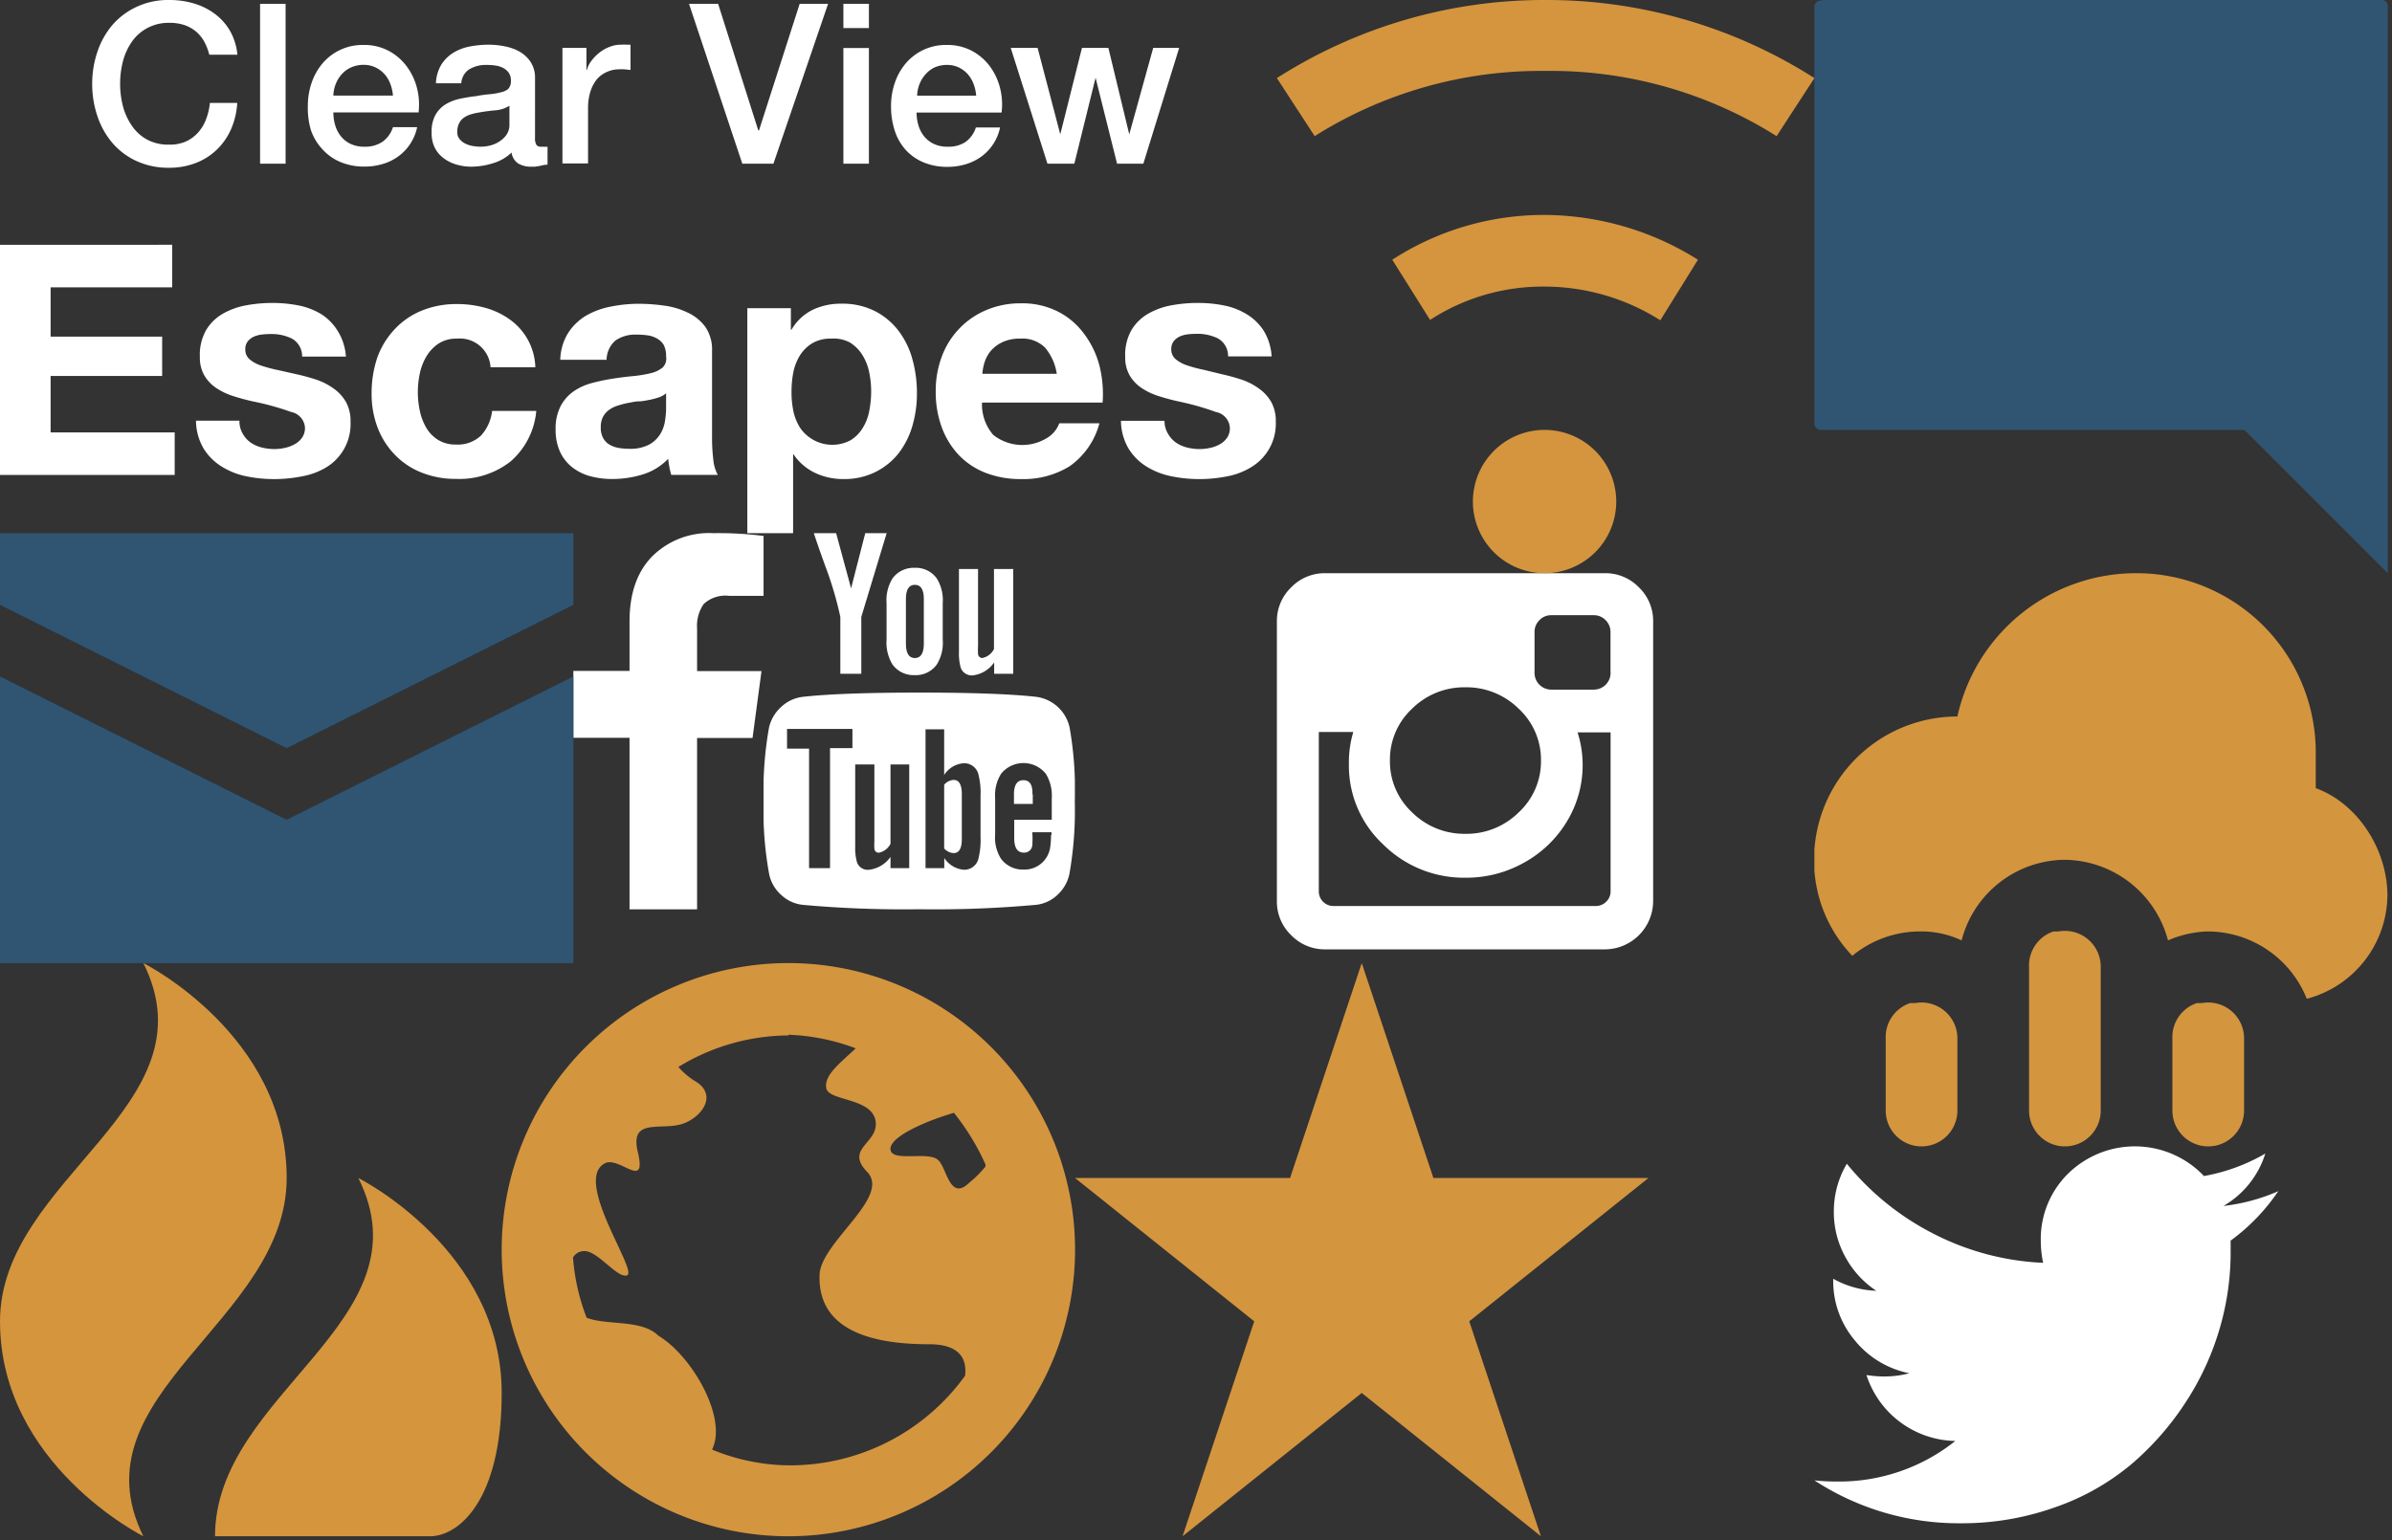 <?xml version="1.0" encoding="utf-8"?><!DOCTYPE svg PUBLIC "-//W3C//DTD SVG 1.1//EN" "http://www.w3.org/Graphics/SVG/1.1/DTD/svg11.dtd"><svg width="267" height="172" viewBox="0 0 267 172" xmlns="http://www.w3.org/2000/svg" xmlns:xlink="http://www.w3.org/1999/xlink"><rect x="0" y="0" width="267" height="172" fill="#333333" stroke="none"/><svg width="142.528" height="59.531" viewBox="0 0 142.528 59.531" id="clear-view-escapes" xmlns="http://www.w3.org/2000/svg"><title>clear-view-escapes</title><path fill="#FFF" d="M19.22 27.33v4.75H5.65v5.51H18.1v4.391H5.65v6.301H19.5v4.75H0v-25.7l19.22-.002zM27.08 48.4c.215.395.517.735.88 1 .376.26.797.449 1.24.561.479.121.968.182 1.46.18.38-.004.759-.047 1.13-.131a3.887 3.887 0 0 0 1.08-.398c.338-.182.629-.438.852-.75.224-.334.336-.729.318-1.131a1.904 1.904 0 0 0-1.53-1.729 30.55 30.55 0 0 0-4.3-1.188 24.627 24.627 0 0 1-2.18-.59 7.426 7.426 0 0 1-1.89-.9 4.35 4.35 0 0 1-1.33-1.4 3.987 3.987 0 0 1-.5-2.068 5.584 5.584 0 0 1 .698-3 5.152 5.152 0 0 1 1.852-1.82 8.156 8.156 0 0 1 2.59-.94 16.057 16.057 0 0 1 3-.27c.984-.001 1.966.096 2.93.29a7.77 7.77 0 0 1 2.54 1 5.833 5.833 0 0 1 1.802 1.88c.521.854.827 1.821.89 2.819h-4.89a2.242 2.242 0 0 0-1.12-2 5.134 5.134 0 0 0-2.37-.52 8.94 8.94 0 0 0-.94.049c-.315.03-.627.107-.92.23-.271.117-.51.295-.7.52-.204.262-.307.59-.29.92-.014.432.17.844.5 1.121a3.9 3.9 0 0 0 1.312.699c.605.199 1.225.363 1.85.49l2.182.49c.735.164 1.464.369 2.18.608a7.258 7.258 0 0 1 1.89 1 4.64 4.64 0 0 1 1.33 1.479c.354.67.526 1.423.5 2.181a5.644 5.644 0 0 1-2.66 5.069 7.897 7.897 0 0 1-2.738 1.031c-1.024.204-2.066.31-3.11.31a15.346 15.346 0 0 1-3.17-.32 8.251 8.251 0 0 1-2.72-1.09 6.155 6.155 0 0 1-2-2 6.233 6.233 0 0 1-.852-3.108h4.852c-.018.496.107.99.352 1.426zM50.99 37.811a3.581 3.581 0 0 0-2.05.561 4.43 4.43 0 0 0-1.352 1.439 6.159 6.159 0 0 0-.738 1.938 10.424 10.424 0 0 0-.21 2.062c.003.672.072 1.342.21 2 .131.664.366 1.301.698 1.891a3.994 3.994 0 0 0 1.312 1.389c.6.372 1.295.561 2 .541a3.754 3.754 0 0 0 2.83-1 4.872 4.872 0 0 0 1.24-2.75h4.93a8.435 8.435 0 0 1-2.88 5.65 9.285 9.285 0 0 1-6.08 1.938 10.154 10.154 0 0 1-3.83-.7 8.452 8.452 0 0 1-3-2 8.9 8.9 0 0 1-1.91-3 10.435 10.435 0 0 1-.68-3.83 12.395 12.395 0 0 1 .63-4 9.015 9.015 0 0 1 1.898-3.129 8.512 8.512 0 0 1 3-2.101 10.186 10.186 0 0 1 4-.76 11.543 11.543 0 0 1 3.19.43 8.515 8.515 0 0 1 2.73 1.31 6.784 6.784 0 0 1 2.828 5.311h-5a3.427 3.427 0 0 0-3.645-3.199c-.038 0-.079.005-.121.009zM62.54 40.141a5.932 5.932 0 0 1 .9-3 6.116 6.116 0 0 1 2-1.91 8.82 8.82 0 0 1 2.75-1 15.7 15.7 0 0 1 3.08-.312c.95.002 1.897.069 2.84.201a8.589 8.589 0 0 1 2.63.771 5.164 5.164 0 0 1 1.98 1.59c.539.801.807 1.754.76 2.721v9.68c-.003.805.043 1.609.14 2.41.044.605.214 1.193.5 1.729h-5.19a6.459 6.459 0 0 1-.21-.879 7.946 7.946 0 0 1-.132-.921 6.633 6.633 0 0 1-2.868 1.761 11.533 11.533 0 0 1-3.382.5 9.138 9.138 0 0 1-2.479-.32 5.652 5.652 0 0 1-2-1 4.713 4.713 0 0 1-1.352-1.729 5.885 5.885 0 0 1-.487-2.481 5.41 5.41 0 0 1 .56-2.611 4.672 4.672 0 0 1 1.44-1.639 6.428 6.428 0 0 1 2-.92 21.348 21.348 0 0 1 2.29-.49 39.502 39.502 0 0 1 2.27-.291 13.926 13.926 0 0 0 2-.319c.498-.105.966-.32 1.37-.63a1.38 1.38 0 0 0 .4-1.239 2.711 2.711 0 0 0-.271-1.312 2.004 2.004 0 0 0-.72-.688 2.787 2.787 0 0 0-1-.359 8.583 8.583 0 0 0-1.28-.092 3.903 3.903 0 0 0-2.37.649 2.894 2.894 0 0 0-1 2.16h-5.17l.001-.03zm11.8 3.778a2.284 2.284 0 0 1-.81.451c-.327.11-.661.2-1 .271-.41.069-.81.17-1.2.17-.39 0-.82.108-1.22.18-.383.072-.76.17-1.13.291a3.319 3.319 0 0 0-1 .488 2.29 2.29 0 0 0-.67.771 2.444 2.444 0 0 0-.25 1.189c-.015.397.071.793.25 1.149.156.304.392.558.68.74a2.9 2.9 0 0 0 1 .379c.393.074.791.11 1.19.11a4.516 4.516 0 0 0 2.34-.5 3.365 3.365 0 0 0 1.22-1.211c.255-.437.421-.918.49-1.42.062-.387.103-.776.12-1.17v-1.891l-.01.003zM88.28 34.41v2.4h.07a5.633 5.633 0 0 1 2.37-2.222 7.323 7.323 0 0 1 3.17-.68 8.076 8.076 0 0 1 3.778.83 7.773 7.773 0 0 1 2.63 2.2 9.303 9.303 0 0 1 1.552 3.189c.338 1.238.506 2.516.5 3.801a12.82 12.82 0 0 1-.5 3.6 9.196 9.196 0 0 1-1.53 3.06 7.575 7.575 0 0 1-2.6 2.111 7.72 7.72 0 0 1-3.58.789 7.258 7.258 0 0 1-3.182-.699 6.034 6.034 0 0 1-2.39-2.07h-.04v8.82h-5.11V34.41h4.862zm6.64 14.759a4.079 4.079 0 0 0 1.36-1.358c.363-.578.614-1.22.74-1.892.146-.724.219-1.461.22-2.199a10.364 10.364 0 0 0-.23-2.2 5.835 5.835 0 0 0-.77-1.92 4.338 4.338 0 0 0-1.39-1.369 3.85 3.85 0 0 0-2.08-.42 3.933 3.933 0 0 0-2.11.52 4.223 4.223 0 0 0-1.37 1.352 5.661 5.661 0 0 0-.74 1.908 11.19 11.19 0 0 0-.198 2.221c-.003.739.073 1.478.229 2.199.147.641.405 1.249.76 1.801a4.357 4.357 0 0 0 5.579 1.357zM110.87 48.561a5.243 5.243 0 0 0 6 .34 3.208 3.208 0 0 0 1.37-1.642h4.48a8.543 8.543 0 0 1-3.312 4.791 9.748 9.748 0 0 1-5.4 1.439 10.657 10.657 0 0 1-4-.699 8.263 8.263 0 0 1-3-2 9.03 9.03 0 0 1-1.89-3.09 11.37 11.37 0 0 1-.67-4 10.842 10.842 0 0 1 .68-3.892 8.997 8.997 0 0 1 4.95-5.18 9.619 9.619 0 0 1 3.87-.76 8.812 8.812 0 0 1 4.14.92 8.23 8.23 0 0 1 2.9 2.459 10.134 10.134 0 0 1 1.73 3.561c.338 1.353.46 2.75.358 4.142h-13.46a5.183 5.183 0 0 0 1.254 3.611zm5.78-9.75a3.586 3.586 0 0 0-2.79-1 4.437 4.437 0 0 0-2 .409c-.5.236-.942.578-1.3 1a3.789 3.789 0 0 0-.682 1.3 5.951 5.951 0 0 0-.229 1.221h8.31a5.896 5.896 0 0 0-1.309-2.93zM130.36 48.4c.215.395.516.735.88 1 .376.26.796.449 1.24.561.477.121.968.182 1.46.18.38-.004.759-.047 1.13-.131a3.887 3.887 0 0 0 1.08-.398 2.48 2.48 0 0 0 .81-.721 1.88 1.88 0 0 0 .32-1.131 1.911 1.911 0 0 0-1.56-1.76 30.554 30.554 0 0 0-4.222-1.189 25.426 25.426 0 0 1-2.18-.59 7.393 7.393 0 0 1-1.89-.9 4.347 4.347 0 0 1-1.33-1.399 3.988 3.988 0 0 1-.5-2.069 5.593 5.593 0 0 1 .698-3 5.181 5.181 0 0 1 1.852-1.819 8.156 8.156 0 0 1 2.59-.94 16.142 16.142 0 0 1 3-.27c.983-.002 1.966.096 2.93.289a7.815 7.815 0 0 1 2.54 1 5.883 5.883 0 0 1 1.852 1.82 6.14 6.14 0 0 1 .88 2.86h-4.86a2.24 2.24 0 0 0-1.12-2 5.114 5.114 0 0 0-2.37-.521c-.312 0-.627.017-.938.049a3.116 3.116 0 0 0-.92.23 1.895 1.895 0 0 0-.7.52 1.38 1.38 0 0 0-.29.921c-.015.431.17.844.5 1.12a3.87 3.87 0 0 0 1.311.699 16.37 16.37 0 0 0 1.851.49l2.1.51c.737.166 1.466.369 2.182.609a7.228 7.228 0 0 1 1.89 1c.545.393.999.896 1.33 1.48.354.67.527 1.422.5 2.18a5.652 5.652 0 0 1-2.68 5.041 7.9 7.9 0 0 1-2.722 1.061c-1.022.204-2.064.31-3.108.31a15.339 15.339 0 0 1-3.17-.32 8.313 8.313 0 0 1-2.75-1.08 6.175 6.175 0 0 1-2-2 6.23 6.23 0 0 1-.852-3.108h4.86c-.006.495.125.984.376 1.416zM23.36 6.1a6.408 6.408 0 0 0-.55-1.43 4.013 4.013 0 0 0-.9-1.12 4 4 0 0 0-1.29-.74 5.117 5.117 0 0 0-1.71-.26 4.996 4.996 0 0 0-2.46.58 4.838 4.838 0 0 0-1.729 1.53 6.873 6.873 0 0 0-1 2.19 10.148 10.148 0 0 0 0 5 6.873 6.873 0 0 0 1 2.19 4.842 4.842 0 0 0 1.688 1.54 4.998 4.998 0 0 0 2.46.57 4.458 4.458 0 0 0 1.852-.34 4.145 4.145 0 0 0 1.38-1c.39-.437.694-.942.898-1.49a7.155 7.155 0 0 0 .432-1.83h3.05a8.515 8.515 0 0 1-.69 2.93 7.165 7.165 0 0 1-1.59 2.29 6.997 6.997 0 0 1-2.35 1.49 8.158 8.158 0 0 1-3 .53 8.438 8.438 0 0 1-3.592-.74 7.888 7.888 0 0 1-2.688-2 9.008 9.008 0 0 1-1.69-3 11.064 11.064 0 0 1-.59-3.63 10.996 10.996 0 0 1 .59-3.6 9.008 9.008 0 0 1 1.69-3 8.02 8.02 0 0 1 2.688-2 8.304 8.304 0 0 1 3.65-.76 9.51 9.51 0 0 1 2.812.41 7.309 7.309 0 0 1 2.34 1.2 6.246 6.246 0 0 1 1.66 1.92c.433.798.697 1.676.778 2.58h-3.14V6.1zM29.03.43h2.85v17.85h-2.85V.43zM37.21 12.55c-.001.491.069.98.21 1.45.131.448.35.866.642 1.23.292.358.661.645 1.08.84a3.531 3.531 0 0 0 1.55.31c.72.029 1.43-.171 2.03-.57a3.187 3.187 0 0 0 1.14-1.61h2.7a5.367 5.367 0 0 1-2.102 3.26 5.69 5.69 0 0 1-1.738.85 6.982 6.982 0 0 1-2 .29 6.847 6.847 0 0 1-2.7-.5 5.572 5.572 0 0 1-2-1.4 5.946 5.946 0 0 1-1.3-2.12 8.626 8.626 0 0 1-.36-2.77A7.859 7.859 0 0 1 34.8 9.2a6.678 6.678 0 0 1 1.25-2.18 5.86 5.86 0 0 1 4.562-2 5.798 5.798 0 0 1 2.74.64 6.012 6.012 0 0 1 2 1.69 6.884 6.884 0 0 1 1.17 2.39c.245.915.312 1.869.2 2.81H37.21zm6.65-1.88a4.606 4.606 0 0 0-.29-1.3 3.45 3.45 0 0 0-.65-1.09 3.234 3.234 0 0 0-1-.75 3.001 3.001 0 0 0-1.31-.29 3.405 3.405 0 0 0-1.36.26 3.128 3.128 0 0 0-1.05.73 3.592 3.592 0 0 0-.7 1.09 3.821 3.821 0 0 0-.29 1.35h6.65zM59.72 15.4c-.02.258.028.516.14.75a.578.578 0 0 0 .54.23h.32c.133.015.267.015.398 0v2l-.398.04-.49.11-.5.08h-.43a2.741 2.741 0 0 1-1.448-.35 1.737 1.737 0 0 1-.75-1.229 5.03 5.03 0 0 1-2.092 1.2 8.196 8.196 0 0 1-2.39.38 5.863 5.863 0 0 1-1.68-.24 4.382 4.382 0 0 1-1.41-.7 3.34 3.34 0 0 1-1-1.18c-.25-.524-.37-1.1-.35-1.68a3.84 3.84 0 0 1 .438-2 3.237 3.237 0 0 1 1.15-1.18 5.215 5.215 0 0 1 1.6-.61c.594-.126 1.19-.223 1.79-.29.489-.095.983-.165 1.48-.21a6.802 6.802 0 0 0 1.238-.21c.308-.053.596-.18.842-.37a1.27 1.27 0 0 0 .31-.94 1.458 1.458 0 0 0-.26-.9 1.787 1.787 0 0 0-.65-.54 2.835 2.835 0 0 0-.86-.25 6.761 6.761 0 0 0-.898-.06 3.584 3.584 0 0 0-2 .5 1.997 1.997 0 0 0-.87 1.55h-2.83a4.32 4.32 0 0 1 .6-2.08c.34-.541.798-.996 1.342-1.33a5.434 5.434 0 0 1 1.84-.7c.69-.134 1.395-.201 2.1-.2a8.79 8.79 0 0 1 1.88.2c.581.114 1.14.323 1.65.62a3.6 3.6 0 0 1 1.188 1.16c.325.536.485 1.155.462 1.78L59.72 15.4zm-2.86-3.59a3.457 3.457 0 0 1-1.602.51c-.666.06-1.3.147-1.898.26a6.159 6.159 0 0 0-.87.21 2.613 2.613 0 0 0-.75.38c-.22.165-.395.381-.51.63a2.131 2.131 0 0 0-.19.94c-.011.291.086.575.271.8.182.214.405.388.66.51.269.127.555.215.85.26.277.045.559.069.84.07a4.55 4.55 0 0 0 1-.12 3.422 3.422 0 0 0 1.062-.45c.317-.195.595-.454.81-.76.227-.336.343-.734.33-1.14v-2.1h-.003zM62.78 5.35h2.68v2.46h.05c.099-.362.265-.702.49-1 .252-.341.548-.647.88-.91a4.382 4.382 0 0 1 1.142-.66c.405-.165.841-.25 1.278-.25.23-.013.462-.013.69 0h.39v2.82l-.66-.07a4.775 4.775 0 0 0-.61 0 3.265 3.265 0 0 0-1.36.29 3.141 3.141 0 0 0-1.09.78 4.167 4.167 0 0 0-.75 1.39 6.054 6.054 0 0 0-.27 1.9v6.15h-2.86V5.35zM76.91.43h3.25l4.48 14.13h.08L89.26.43h3.172L86.33 18.28h-3.47L76.91.43zM94.14.43h2.85v2.7h-2.85V.43zm0 4.93h2.85v12.92h-2.85V5.35v.01zM102.31 12.55c-.002.491.068.98.21 1.45.131.448.348.866.64 1.23.292.358.661.645 1.08.84a3.534 3.534 0 0 0 1.55.31 3.416 3.416 0 0 0 2-.54c.541-.402.94-.966 1.142-1.61h2.698a5.36 5.36 0 0 1-2.1 3.26 5.734 5.734 0 0 1-1.74.85 6.972 6.972 0 0 1-2 .29 6.839 6.839 0 0 1-2.7-.5 5.598 5.598 0 0 1-2-1.4 5.926 5.926 0 0 1-1.22-2.15 8.737 8.737 0 0 1-.41-2.77 7.81 7.81 0 0 1 .44-2.61 6.66 6.66 0 0 1 1.25-2.18 5.856 5.856 0 0 1 4.56-2 5.792 5.792 0 0 1 2.74.64 5.992 5.992 0 0 1 2 1.69 6.823 6.823 0 0 1 1.16 2.41c.242.916.307 1.87.188 2.81h-9.5l.012-.02zm6.65-1.88a4.606 4.606 0 0 0-.29-1.3c-.146-.4-.368-.77-.648-1.09a3.245 3.245 0 0 0-1-.75 3.013 3.013 0 0 0-1.3-.28 3.416 3.416 0 0 0-1.36.26 3.109 3.109 0 0 0-1 .73 3.592 3.592 0 0 0-.7 1.09 3.817 3.817 0 0 0-.29 1.35h6.65l-.062-.01zM112.82 5.35h3l2.53 9.65 2.42-9.65h2.95l2.33 9.65 2.672-9.65h2.898l-4 12.93h-2.93l-2.4-9.6-2.37 9.6h-3l-4.1-12.93z"/></svg><svg id="comment" data-name="Layer 1" width="64" height="64" viewBox="0 0 64 64" x="202.528" xmlns="http://www.w3.org/2000/svg"><defs><style>.bcls-1{fill:#2f5572}</style></defs><title>comment</title><path class="bcls-1" d="M.72.08A.67.67 0 0 0 0 .8v46.48a.72.72 0 0 0 .72.72H48l16 16V.72a.67.67 0 0 0-.72-.72H.8z"/></svg><svg id="facebook" data-name="Layer 1" width="21.23" height="42.01" viewBox="0 0 21.23 42.01" x="64" y="59.531" xmlns="http://www.w3.org/2000/svg"><defs><style>.ccls-1{fill:#fff}</style></defs><title>facebook</title><path class="ccls-1" d="M21.23.31V7H17.4a3.55 3.55 0 0 0-2.85.91 4.26 4.26 0 0 0-.74 2.72v4.77H21l-1 7.47h-6.19V42H6.27V22.85H0v-7.47h6.27V9.85q0-4.69 2.55-7.28A9 9 0 0 1 15.63 0a39.57 39.57 0 0 1 5.6.31z"/></svg><svg id="fire" data-name="Layer 1" width="56" height="64" viewBox="0 0 56 64" y="107.531" xmlns="http://www.w3.org/2000/svg"><defs><style>.dcls-1{fill:#d4953d}</style></defs><title>Untitled-2</title><path class="dcls-1" d="M16 0C24 16 0 24 0 40s16 24 16 24C8.16 48.16 32 40 32 24S16 0 16 0zm24 24c8 16-16 24-16 40h24c3.2 0 8-4 8-16 0-16-16-24-16-24z"/></svg><svg id="globe" data-name="Layer 1" width="64" height="64" viewBox="0 0 64 64" x="56" y="107.531" xmlns="http://www.w3.org/2000/svg"><defs><style>.ecls-1{fill:#d4953f}</style></defs><title>globe</title><path class="ecls-1" d="M32 0a32 32 0 1 0 32 32A32 32 0 0 0 32 0zm0 8a23.75 23.75 0 0 1 7.52 1.52c-1.68 1.6-3.6 3-3.28 4.48s5.52 1 5.52 4c0 2.16-3.36 2.8-1 5.28 2.8 2.8-5.12 7.84-5.28 11.52-.24 6.64 6.72 7.76 12.24 7.76 3.36 0 4.24 1.6 4 3.52a24.07 24.07 0 0 1-19.76 10 22.94 22.94 0 0 1-8.48-1.76c1.76-3.52-2.24-10.48-6-12.72-1.84-1.84-5.76-1.12-8-2a23.49 23.49 0 0 1-1.52-6.72 1.42 1.42 0 0 1 1.28-.72c1.52 0 3.6 3 4.72 2.72 1.4-.32-5.96-10.48-2.52-12.48 1.6-1 4.8 3.12 3.76-1.28-1-4.08 2.88-2.24 5.28-3.28 2.08-.88 3.6-3.28 1-4.72a8.55 8.55 0 0 1-1.76-1.52A23.75 23.75 0 0 1 32 8.08V8zm18.48 8.72A26.46 26.46 0 0 1 54 22.48v.24a11.78 11.78 0 0 1-1.76 1.76C50 26.72 49.68 22.8 48.72 22c-1-1-4.8.16-5.28-1-.56-1.48 4-3.4 7.04-4.28z"/></svg><svg id="instagram" data-name="Layer 1" width="42.01" height="42.01" viewBox="0 0 42.01 42.01" x="142.528" y="64" xmlns="http://www.w3.org/2000/svg"><defs><style>.fcls-1{fill:#fff}</style></defs><title>instagram</title><path class="fcls-1" d="M37.25 35.49V17.77h-3.69a11.77 11.77 0 0 1 .57 3.58 12.12 12.12 0 0 1-1.75 6.36 12.76 12.76 0 0 1-4.76 4.59 13.13 13.13 0 0 1-6.56 1.7 12.78 12.78 0 0 1-9.19-3.71 12 12 0 0 1-3.83-9 11.77 11.77 0 0 1 .49-3.56H4.68v17.76a1.63 1.63 0 0 0 1.6 1.67h29.3a1.63 1.63 0 0 0 1.17-.47 1.59 1.59 0 0 0 .5-1.2zm-7.77-14.57A7.75 7.75 0 0 0 27 15.14a8.28 8.28 0 0 0-6-2.4 8.25 8.25 0 0 0-5.91 2.39 7.75 7.75 0 0 0-2.47 5.78 7.75 7.75 0 0 0 2.47 5.79A8.25 8.25 0 0 0 21 29.1a8.28 8.28 0 0 0 6-2.4 7.75 7.75 0 0 0 2.48-5.78zm7.76-9.84V6.56a1.84 1.84 0 0 0-.54-1.31 1.8 1.8 0 0 0-1.31-.56h-4.78a1.8 1.8 0 0 0-1.31.56 1.84 1.84 0 0 0-.54 1.31v4.52A1.87 1.87 0 0 0 30.6 13h4.8a1.87 1.87 0 0 0 1.85-1.89zM42 5.39v31.23A5.41 5.41 0 0 1 36.62 42H5.39a5.19 5.19 0 0 1-3.8-1.59A5.19 5.19 0 0 1 0 36.62V5.39a5.19 5.19 0 0 1 1.59-3.8A5.19 5.19 0 0 1 5.39 0h31.23a5.19 5.19 0 0 1 3.8 1.59A5.19 5.19 0 0 1 42 5.39z"/></svg><svg id="mail" data-name="Layer 1" width="64" height="48" viewBox="0 0 64 48" y="59.531" xmlns="http://www.w3.org/2000/svg"><defs><style>.gcls-1{fill:#2f5572}</style></defs><title>mail</title><path class="gcls-1" d="M0 0v8l32 16L64 8V0H0zm0 16v32h64V16L32 32z"/></svg><svg id="rain" data-name="Layer 1" width="64" height="64" viewBox="0 0 64 64" x="202.528" y="64" xmlns="http://www.w3.org/2000/svg"><defs><style>.hcls-1{fill:#d4953f}</style></defs><title>rain</title><path class="hcls-1" d="M36 0a20.42 20.42 0 0 0-20 16A16 16 0 0 0 0 32a15.4 15.4 0 0 0 4.27 10.72A11.88 11.88 0 0 1 12 40a10.51 10.51 0 0 1 4.47 1A12 12 0 0 1 28 32a12.06 12.06 0 0 1 11.51 9A11.84 11.84 0 0 1 44 40a11.94 11.94 0 0 1 11 7.52A12.07 12.07 0 0 0 64 36c0-5.2-3.36-10.32-8-12v-4A20 20 0 0 0 36 0zm-9.27 40A4 4 0 0 0 24 44v16a4 4 0 1 0 8 0V44a4 4 0 0 0-4.71-4h-.56zm-16 8A4 4 0 0 0 8 52v8a4 4 0 1 0 8 0v-8a4 4 0 0 0-4.71-4h-.54zm32 0A4 4 0 0 0 40 52v8a4 4 0 1 0 8 0v-8a4 4 0 0 0-4.71-4h-.58z" transform="translate(-.04)"/></svg><svg id="star" data-name="Layer 1" width="64" height="64" viewBox="0 0 64 64" x="120" y="107.531" xmlns="http://www.w3.org/2000/svg"><defs><style>.icls-1{fill:#d4953f}</style></defs><title>star</title><path class="icls-1" d="M32 0l-8 24H0l20 16-8 24 20-16 20 16-8-24 20-16H40z"/></svg><svg id="twitter" data-name="Layer 1" width="51.78" height="42.06" viewBox="0 0 51.78 42.06" x="202.528" y="128" xmlns="http://www.w3.org/2000/svg"><defs><style>.jcls-1{fill:#fff}</style></defs><title>twitter</title><path class="jcls-1" d="M51.78 5a22.23 22.23 0 0 1-5.32 5.52v1.38a30.15 30.15 0 0 1-1.25 8.53 30.81 30.81 0 0 1-3.76 8.13 32.1 32.1 0 0 1-6.06 6.92 27 27 0 0 1-8.48 4.8 31 31 0 0 1-10.62 1.8A29.47 29.47 0 0 1 0 37.29a22.71 22.71 0 0 0 2.56.13 20.78 20.78 0 0 0 13.17-4.53 10.63 10.63 0 0 1-9.92-7.36 13.45 13.45 0 0 0 2 .16 11 11 0 0 0 2.79-.36 10.44 10.44 0 0 1-6.09-3.67 10.25 10.25 0 0 1-2.41-6.75v-.13a10.52 10.52 0 0 0 4.8 1.34 10.6 10.6 0 0 1-3.45-3.78 10.34 10.34 0 0 1-1.28-5.07 10.4 10.4 0 0 1 1.45-5.33 30.08 30.08 0 0 0 9.71 7.83A29.57 29.57 0 0 0 25.53 13a11.79 11.79 0 0 1-.26-2.43 10.23 10.23 0 0 1 3-7.48 10.64 10.64 0 0 1 15 0l.21.22A20.81 20.81 0 0 0 50.33.8a10.3 10.3 0 0 1-4.67 5.85A21.14 21.14 0 0 0 51.78 5z"/></svg><svg id="wifi" data-name="Layer 1" width="60" height="64" viewBox="0 0 60 64" x="142.528" xmlns="http://www.w3.org/2000/svg"><defs><style>.kcls-1{fill:#d4953e}</style></defs><title>wifi</title><path class="kcls-1" d="M29.88 0A55.39 55.39 0 0 0 0 8.72l4.22 6.48a47.32 47.32 0 0 1 25.66-7.28 47.31 47.31 0 0 1 25.9 7.28L60 8.72A55.53 55.53 0 0 0 29.88 0zm0 24a31.08 31.08 0 0 0-17 5l4.22 6.72A23.09 23.09 0 0 1 29.8 32a24.17 24.17 0 0 1 13 3.76L47 29a32.37 32.37 0 0 0-17.2-5h.07zm0 24a8 8 0 1 0 8 8 8 8 0 0 0-8-8z"/></svg><svg id="youtube" data-name="Layer 1" width="34.75" height="42" viewBox="0 0 34.75 42" x="85.23" y="59.531" xmlns="http://www.w3.org/2000/svg"><defs><style>.lcls-1{fill:#fff}</style></defs><title>youtube</title><path class="lcls-1" d="M22.13 29.15v5q0 1.57-.91 1.57a1.5 1.5 0 0 1-1.06-.52v-7.11a1.5 1.5 0 0 1 1.06-.54q.91 0 .91 1.6zm7.92 0v1.08h-2.1v-1.06q0-1.59 1.06-1.59t1 1.59zM7.42 24h2.5v-2.14h-7.3v2.2h2.46V37.4h2.34V24zm6.75 13.4h2.09V25.82h-2.09v8.86a1.86 1.86 0 0 1-1.31 1 .48.48 0 0 1-.49-.47 6.52 6.52 0 0 1 0-.82v-8.57h-2.14V35a5.79 5.79 0 0 0 .19 1.71 1.26 1.26 0 0 0 1.36.87 3.43 3.43 0 0 0 2.39-1.43v1.25zm10.05-3.47v-4.6A8.33 8.33 0 0 0 24 27a1.63 1.63 0 0 0-1.67-1.31A2.82 2.82 0 0 0 20.16 27v-5.1h-2.08v15.5h2.09v-1.13a2.91 2.91 0 0 0 2.18 1.31A1.62 1.62 0 0 0 24 36.27a8.61 8.61 0 0 0 .22-2.35zm7.92-.24v-.3H30a11.6 11.6 0 0 1 0 1.43.9.9 0 0 1-.94.85q-1.08 0-1.08-1.61V32h4.19v-2.41a4.65 4.65 0 0 0-.66-2.72 3.2 3.2 0 0 0-5 0 4.52 4.52 0 0 0-.66 2.72v4.05a4.4 4.4 0 0 0 .66 2.72 3 3 0 0 0 2.49 1.2 2.9 2.9 0 0 0 3-2.51 10.31 10.31 0 0 0 .09-1.36zM17.89 12.3V7.38q0-1.61-1-1.61t-1 1.61v4.92q0 1.64 1 1.64t1-1.64zm16.85 17.6a40.6 40.6 0 0 1-.61 8.2 4.45 4.45 0 0 1-1.36 2.32 4.1 4.1 0 0 1-2.39 1.08 125.31 125.31 0 0 1-13 .49 125.31 125.31 0 0 1-13-.49A4.15 4.15 0 0 1 2 40.42 4.28 4.28 0 0 1 .63 38.1 39.76 39.76 0 0 1 0 29.9a40.6 40.6 0 0 1 .61-8.2A4.45 4.45 0 0 1 2 19.37a4.25 4.25 0 0 1 2.41-1.1q4.29-.47 13-.47t13 .47a4.4 4.4 0 0 1 3.75 3.42 39.76 39.76 0 0 1 .58 8.21zM11.35 0h2.39l-2.83 9.35v6.35H8.57V9.35a39.68 39.68 0 0 0-1.43-5Q6.27 2 5.61 0H8.1l1.67 6.16zM20 7.8v4.1a4.59 4.59 0 0 1-.66 2.76 2.88 2.88 0 0 1-2.49 1.19 2.9 2.9 0 0 1-2.46-1.19 4.68 4.68 0 0 1-.66-2.76V7.8a4.59 4.59 0 0 1 .66-2.74 2.9 2.9 0 0 1 2.46-1.19 2.88 2.88 0 0 1 2.49 1.19A4.59 4.59 0 0 1 20 7.8zM27.87 4v11.7h-2.13v-1.27a3.37 3.37 0 0 1-2.41 1.45A1.31 1.31 0 0 1 22 15a6 6 0 0 1-.19-1.76V4h2.13v8.6a6.14 6.14 0 0 0 0 .82.49.49 0 0 0 .47.52 1.87 1.87 0 0 0 1.31-1V4h2.16z"/></svg></svg>